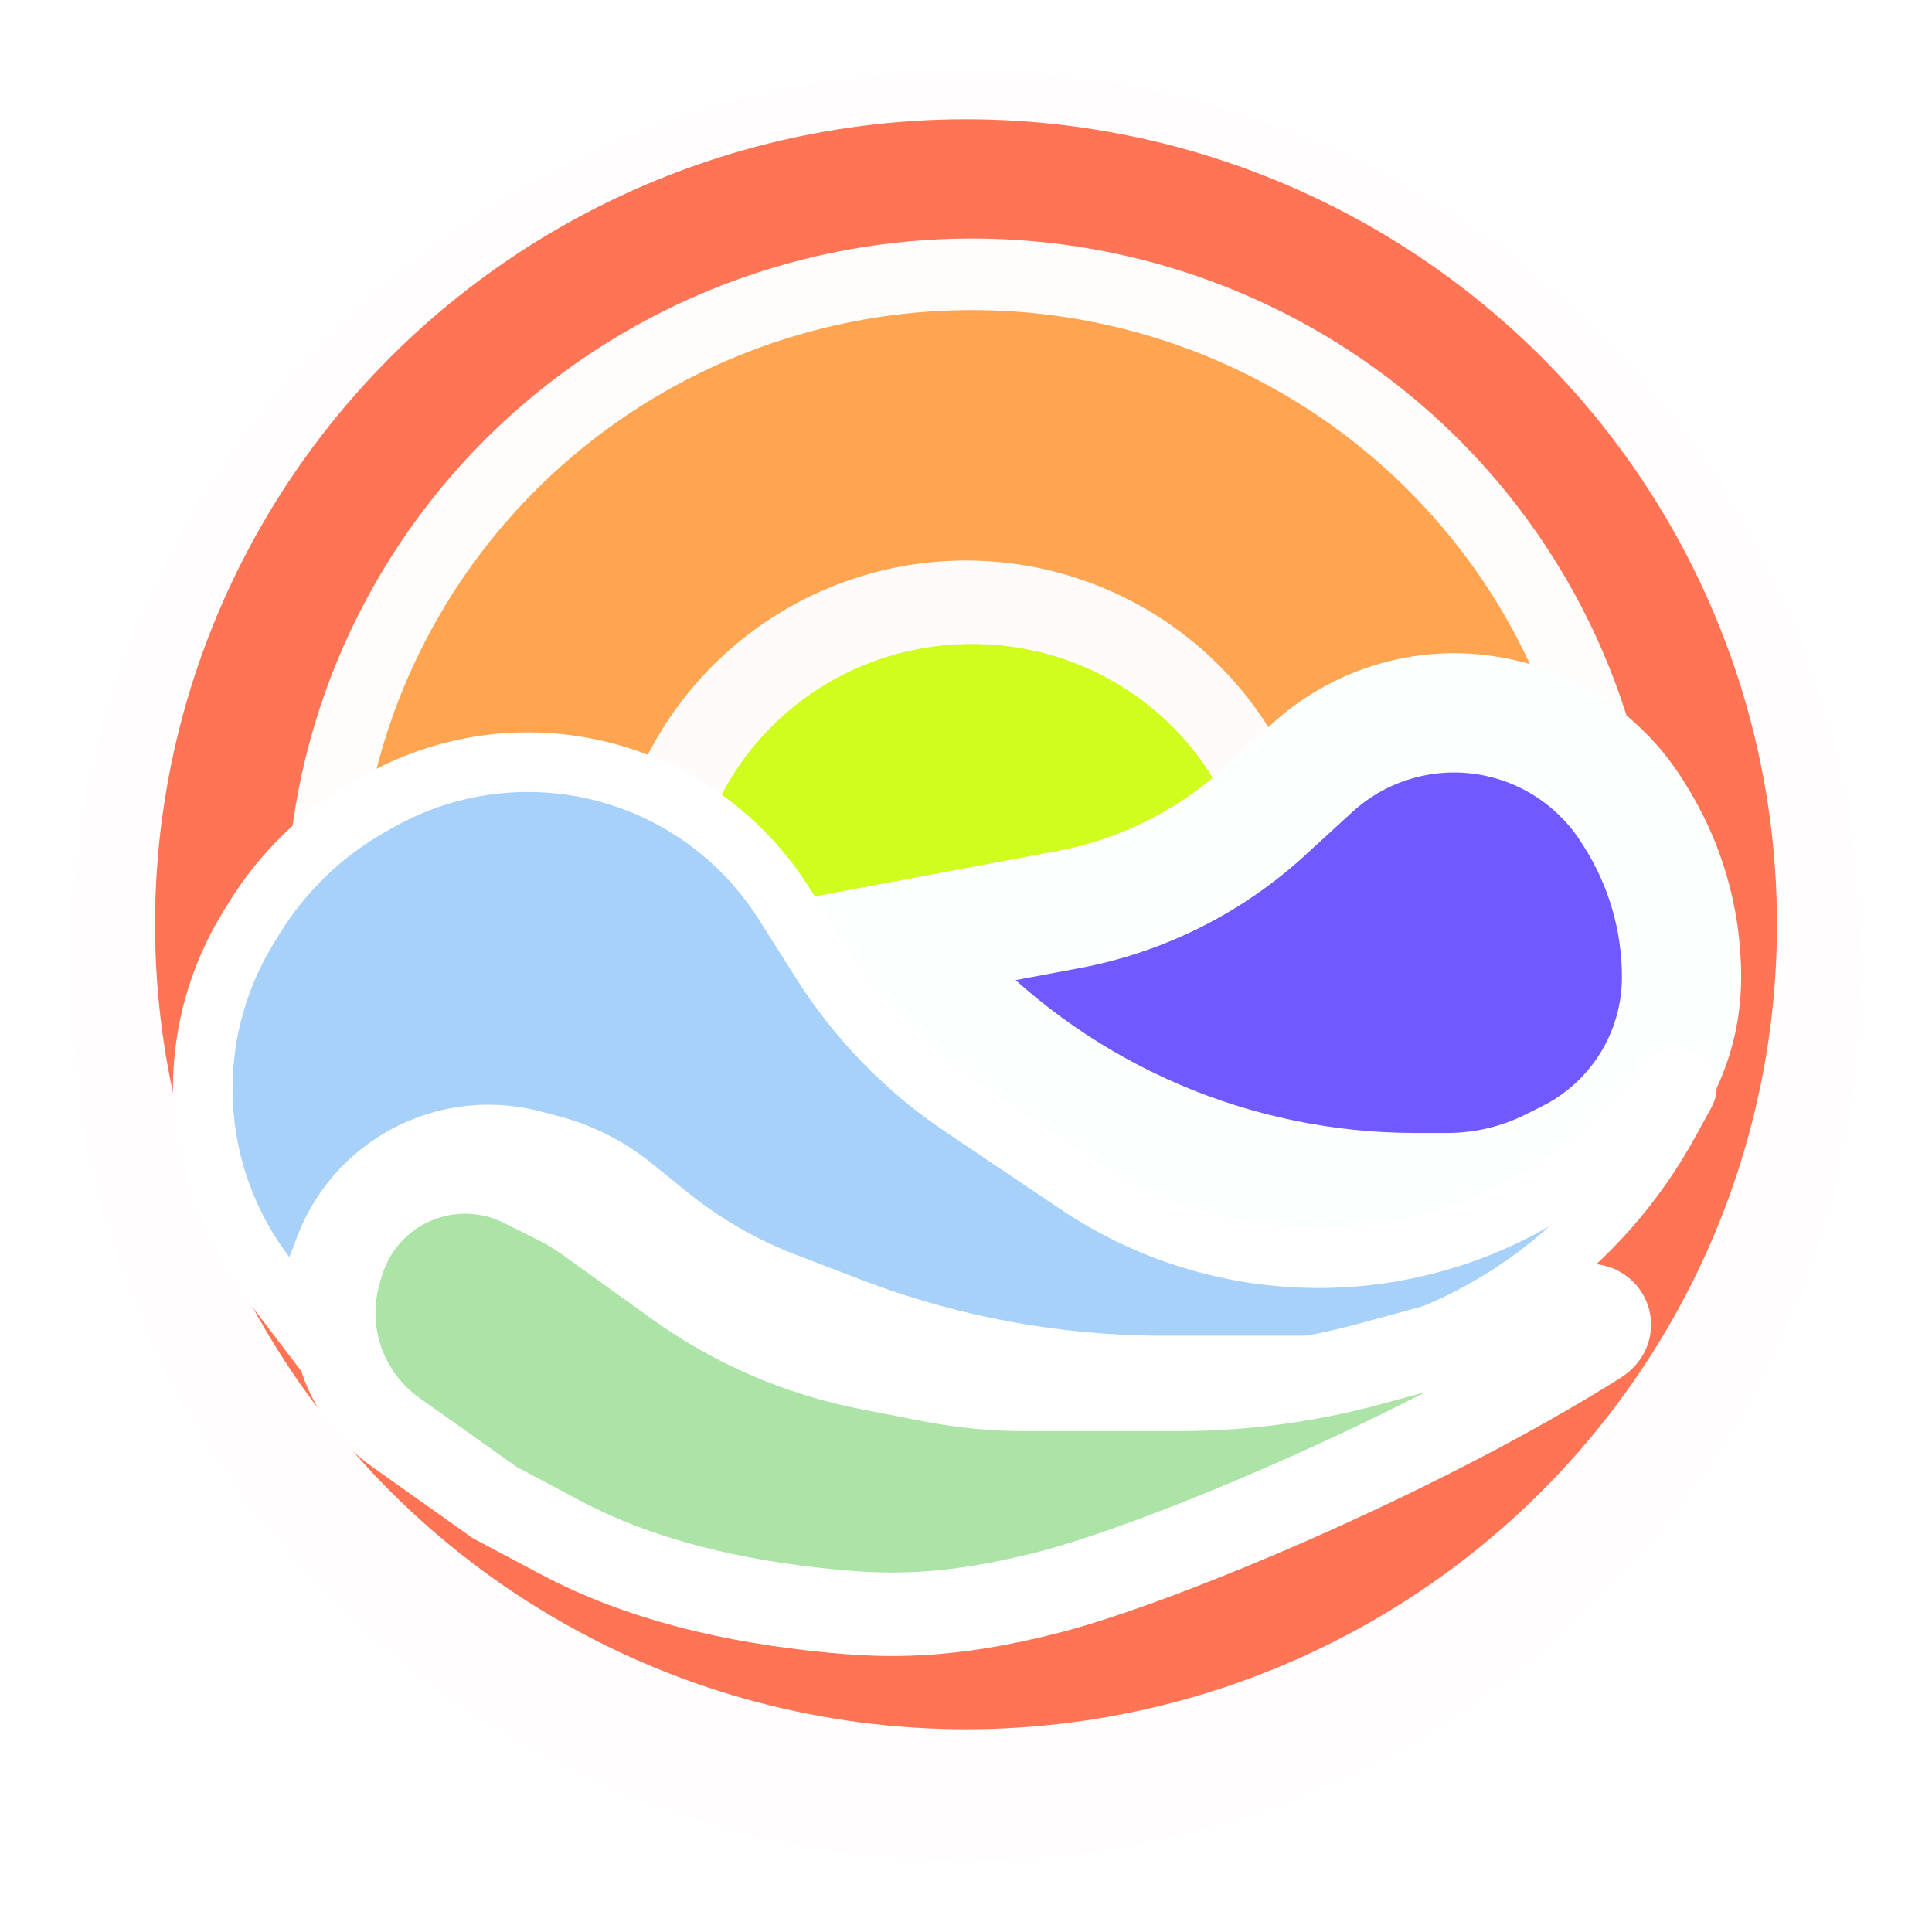 <svg width="40" height="40" viewBox="0 0 162 162" fill="none" xmlns="http://www.w3.org/2000/svg">
<g filter="url(#filter0_d_807_58)">
<circle cx="81" cy="77" r="75" fill="#FFFDFD"/>
</g>
<ellipse cx="81" cy="77.5" rx="68" ry="67.5" fill="#FF7455"/>
<ellipse cx="81.5" cy="77" rx="57.5" ry="57" fill="#FEFDFC"/>
<ellipse cx="81.5" cy="77" rx="51.5" ry="51" fill="#FFA450"/>
<circle cx="81" cy="77" r="30" fill="#FFFBFB"/>
<ellipse cx="81.5" cy="77" rx="23.5" ry="23" fill="#D0FC1E"/>
<path d="M130.146 97.927L131.546 97.227C137.34 94.33 141 88.408 141 81.93C141 77.079 139.61 72.328 136.995 68.242L136.778 67.902C134.351 64.112 130.568 61.392 126.201 60.3C120.456 58.864 114.374 60.407 110.008 64.409L106.05 68.037C101.442 72.261 95.743 75.111 89.599 76.263L75 79L78.656 82.839C89.093 93.798 103.565 100 118.699 100H121.365C124.413 100 127.419 99.29 130.146 97.927Z" fill="#7059FF" stroke="#FBFFFE" stroke-width="10"/>
<path d="M138.37 92.516L139.929 90.655C140.592 89.863 141.83 90.708 141.334 91.614L139.966 94.114C134.283 104.501 124.294 111.841 112.684 114.163C111.564 114.387 110.425 114.5 109.283 114.5H97.543C88.59 114.5 79.713 112.858 71.353 109.656L65.844 107.547C62.303 106.191 58.999 104.285 56.052 101.899L53.07 99.486C51.047 97.847 48.697 96.66 46.178 96.003L44.648 95.604C40.726 94.581 36.555 95.228 33.128 97.393C30.449 99.085 28.39 101.601 27.262 104.563L25 110.5L22.274 106.922C18.853 102.432 17 96.943 17 91.297C17 86.526 18.324 81.849 20.825 77.785L21.305 77.004C23.728 73.066 27.115 69.811 31.145 67.544L31.808 67.171C37.692 63.861 44.653 63.03 51.151 64.863C57.171 66.561 62.352 70.421 65.702 75.704L68.898 80.744C71.933 85.529 75.927 89.634 80.628 92.798L90.319 99.321C96.303 103.349 103.353 105.5 110.567 105.5C121.299 105.5 131.48 100.746 138.37 92.516Z" fill="#A7D1F8" stroke="white" stroke-width="5"/>
<path d="M88 133.5C97.128 131.144 118.742 122.183 134.03 112.567C135.87 111.41 134.709 108.979 132.61 109.549L114.848 114.37C109.639 115.784 104.266 116.5 98.868 116.5H85.949C83.323 116.5 80.702 116.248 78.124 115.746L72.813 114.714C67.007 113.585 61.513 111.212 56.71 107.76L49.126 102.31C48.377 101.771 47.585 101.293 46.759 100.88L43.818 99.409C40.785 97.892 37.215 97.892 34.182 99.409C31.514 100.743 29.519 103.123 28.672 105.983L28.489 106.599C27 111.623 28.872 117.038 33.145 120.071L41.5 126L46.941 128.89C53.837 132.554 61.652 134.284 69.422 135.055C74.162 135.526 79.38 135.724 88 133.5Z" fill="#ACE4A7" stroke="white" stroke-width="7"/>
<defs>
<filter id="filter0_d_807_58" x="0" y="0" width="162" height="162" filterUnits="userSpaceOnUse" color-interpolation-filters="sRGB">
<feFlood flood-opacity="0" result="BackgroundImageFix"/>
<feColorMatrix in="SourceAlpha" type="matrix" values="0 0 0 0 0 0 0 0 0 0 0 0 0 0 0 0 0 0 127 0" result="hardAlpha"/>
<feOffset dy="4"/>
<feGaussianBlur stdDeviation="3"/>
<feComposite in2="hardAlpha" operator="out"/>
<feColorMatrix type="matrix" values="0 0 0 0 0 0 0 0 0 0 0 0 0 0 0 0 0 0 0.25 0"/>
<feBlend mode="normal" in2="BackgroundImageFix" result="effect1_dropShadow_807_58"/>
<feBlend mode="normal" in="SourceGraphic" in2="effect1_dropShadow_807_58" result="shape"/>
</filter>
</defs>
</svg>
